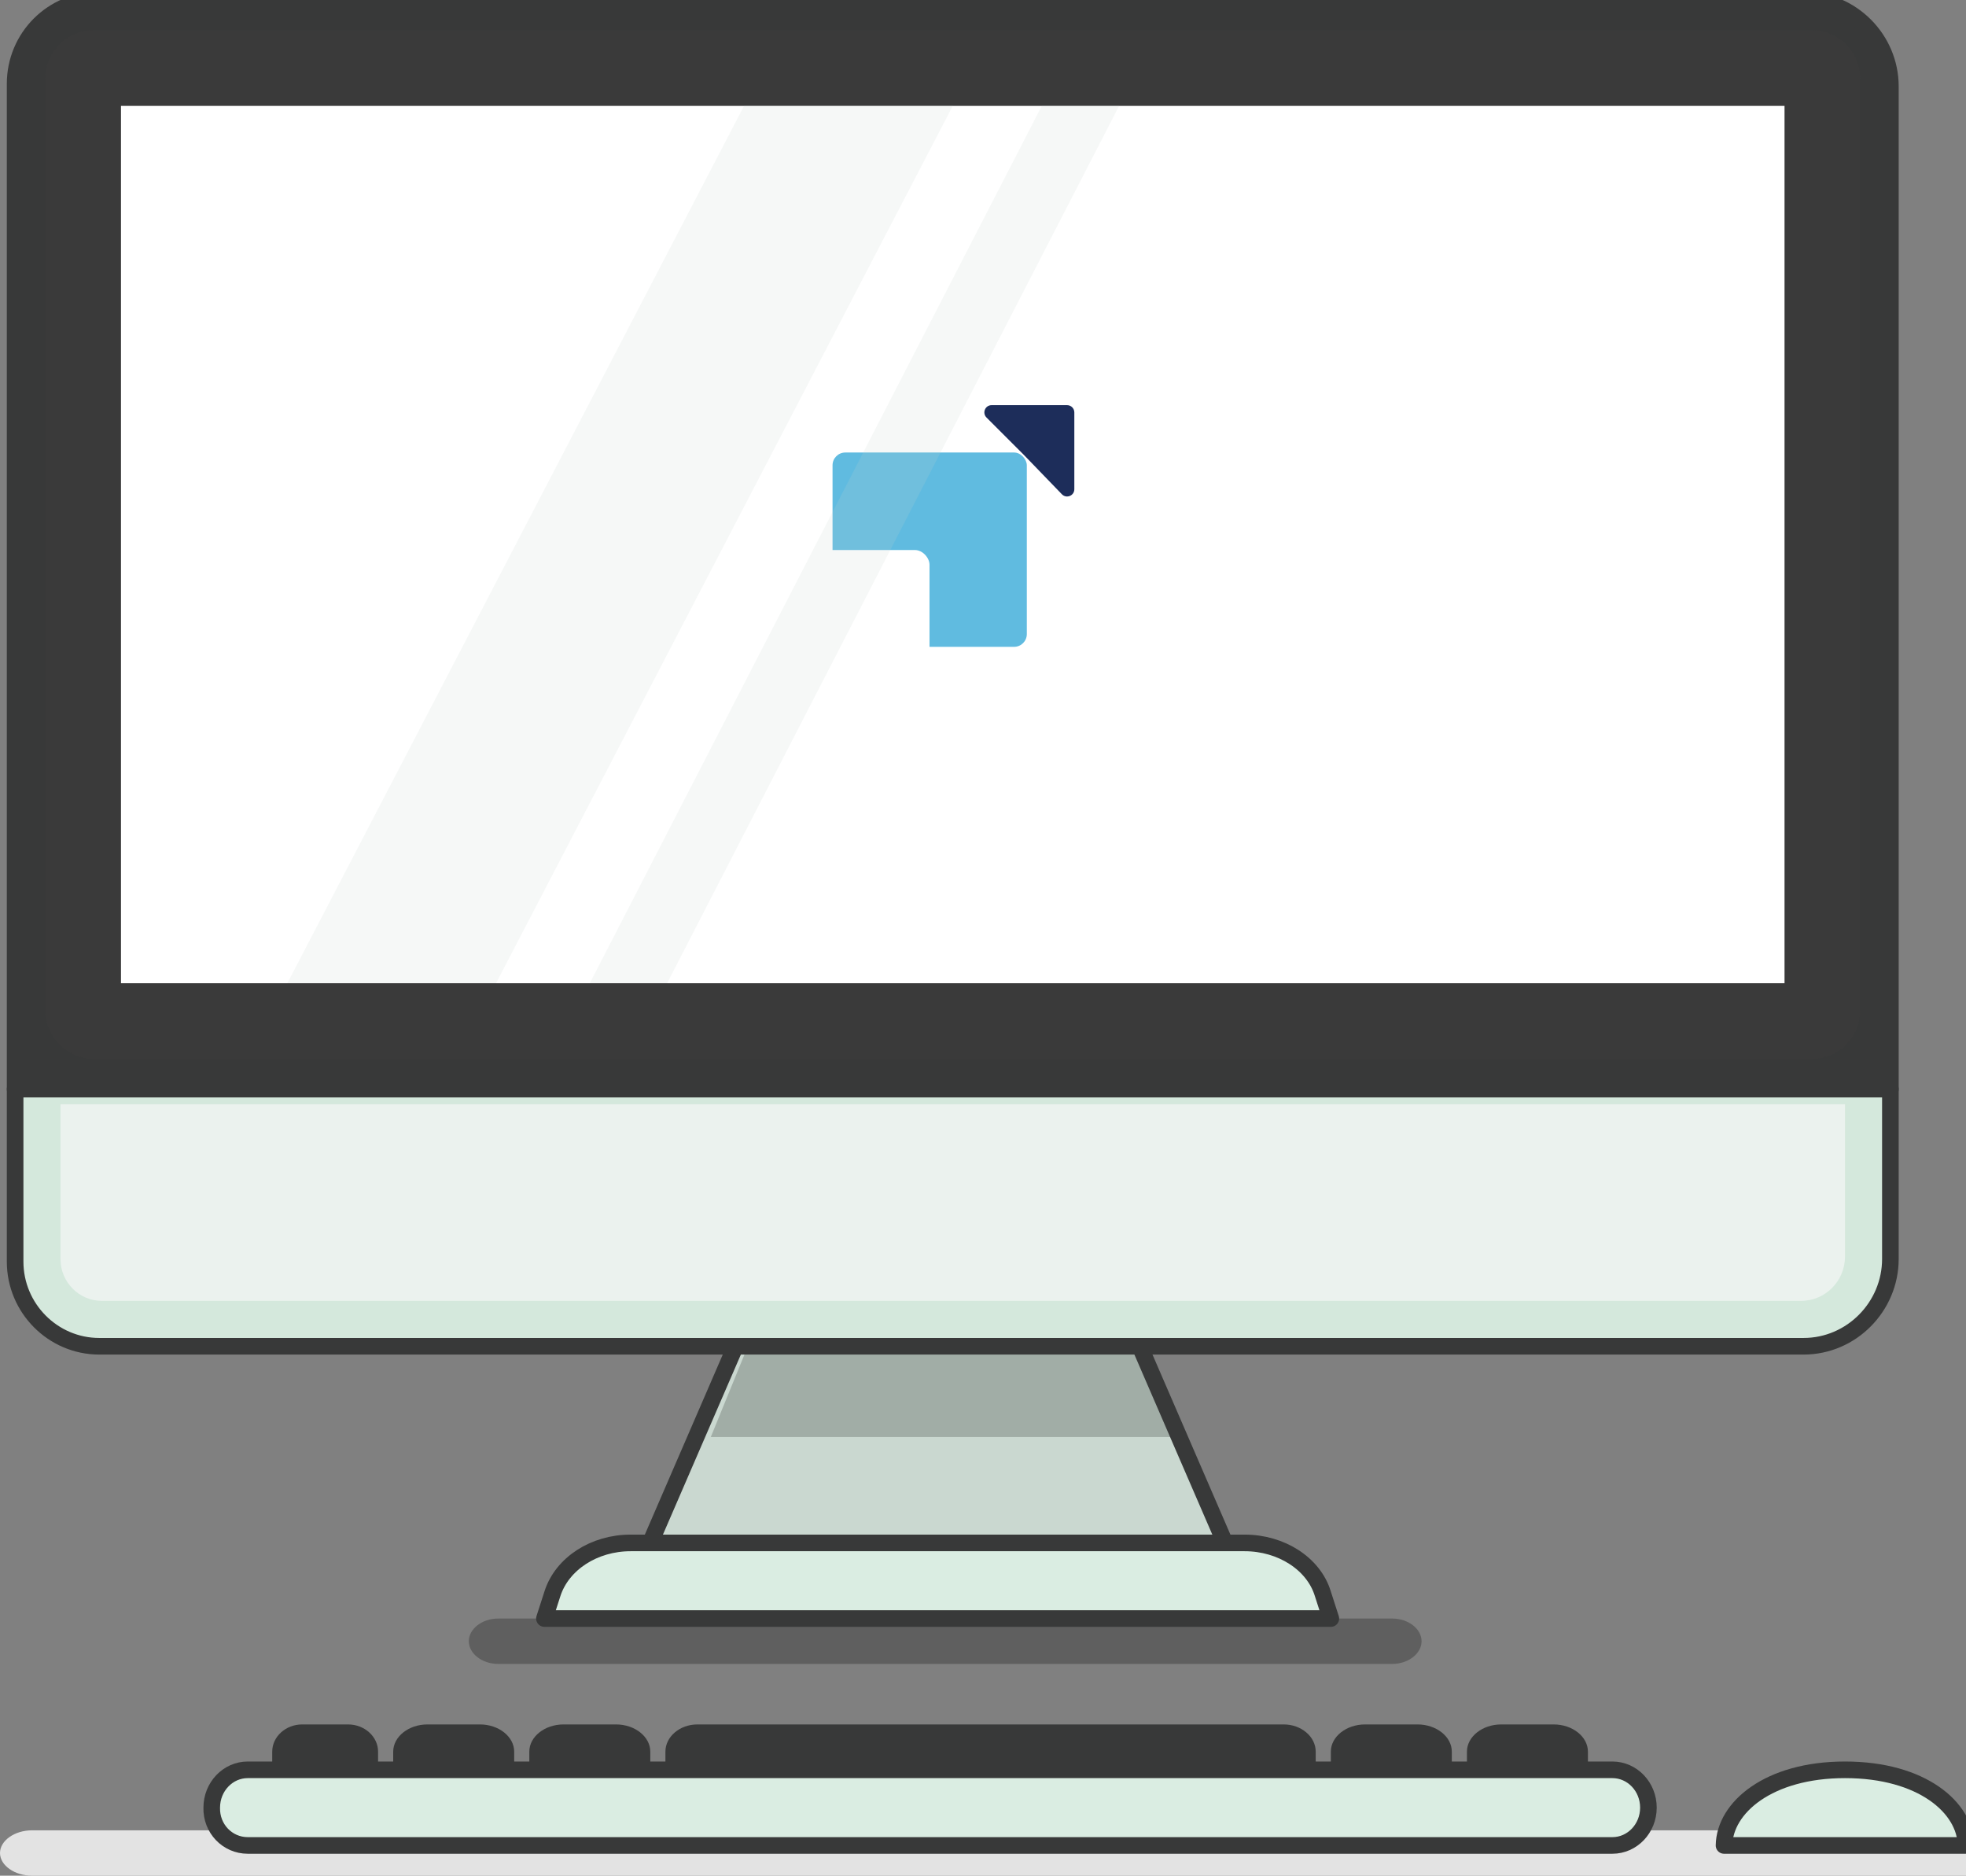<svg width="130" height="124" viewBox="0 0 130 124" fill="none" xmlns="http://www.w3.org/2000/svg">
<rect x="0" y="0" width="130" height="124" fill="#808080" stroke="none"/>
<g clip-path="url(#clip0_336_2746)">
<path opacity="0.32" d="M92.063 110H32.937C31.88 110 31 109.318 31 108.5C31 107.682 31.88 107 32.937 107H92.063C93.12 107 94 107.682 94 108.5C94 109.318 93.12 110 92.063 110Z" fill="#1C1C1C"/>
<path d="M137.878 124H2.122C0.965 124 0 123.318 0 122.5C0 121.682 0.965 121 2.122 121H137.878C139.035 121 140 121.682 140 122.5C140 123.345 139.035 124 137.878 124Z" fill="#E3E3E3"/>
<path d="M125 72H1V5.538C1 2.469 3.466 0 6.531 0H119.293C122.428 0 125 2.575 125 5.715V72Z" fill="#383939"/>
<path d="M3 66.812V5.188C3 3.417 4.412 2 6.176 2H119.824C121.588 2 123 3.417 123 5.188V66.812C123 68.583 121.588 70 119.824 70H6.176C4.447 70 3 68.548 3 66.812Z" fill="#3A3A3A"/>
<path d="M125 72H1V5.538C1 2.469 3.466 0 6.531 0H119.293C122.428 0 125 2.575 125 5.715V72Z" stroke="#383939" stroke-width="1.098" stroke-miterlimit="10" stroke-linecap="round" stroke-linejoin="round"/>
<path d="M118 65V7H8V65H118Z" fill="white"/>
<rect x="55.051" y="29.915" width="12.847" height="12.847" rx="0.843" fill="#60BBE0"/>
<path d="M65.231 27.601C64.93 27.299 65.143 26.784 65.57 26.784H70.56C70.824 26.784 71.039 26.998 71.039 27.263V32.343C71.039 32.773 70.515 32.985 70.216 32.675L67.674 30.044L65.231 27.601Z" fill="#1D2D5A"/>
<rect x="53.137" y="36.361" width="8.326" height="7.515" rx="0.971" fill="white"/>
<path d="M119.258 89H6.566C3.501 89 1 86.485 1 83.404V72H125V83.227C125 86.379 122.428 89 119.258 89Z" fill="#D4E8DC"/>
<path d="M6.739 86C5.229 86 4 84.76 4 83.237V73H122V83.06C122 84.689 120.701 86 119.085 86H6.739Z" fill="#EBF2EE"/>
<path d="M119.258 89H6.566C3.501 89 1 86.485 1 83.404V72H125V83.227C125 86.379 122.428 89 119.258 89Z" stroke="#383939" stroke-width="1.098" stroke-miterlimit="10" stroke-linecap="round" stroke-linejoin="round"/>
<path d="M81 102H43L48.628 89H75.372L81 102Z" fill="#CAD8D0"/>
<path d="M78 95L75.551 89H49.449L47 95H78Z" fill="#A1ADA6"/>
<path d="M81 102H43L48.628 89H75.372L81 102Z" stroke="#383939" stroke-width="1.098" stroke-miterlimit="10" stroke-linecap="round" stroke-linejoin="round"/>
<path d="M88 107H36L36.534 105.344C37.175 103.375 39.277 102 41.699 102H82.301C84.723 102 86.86 103.375 87.466 105.344L88 107Z" fill="#DAEDE2"/>
<path d="M88 107H36L36.534 105.344C37.175 103.375 39.277 102 41.699 102H82.301C84.723 102 86.86 103.375 87.466 105.344L88 107Z" stroke="#383939" stroke-width="1.098" stroke-miterlimit="10" stroke-linecap="round" stroke-linejoin="round"/>
<path d="M16.384 122H106.617C107.933 122 109 120.881 109 119.5C109 118.119 107.933 117 106.617 117H16.384C15.068 117 14.001 118.119 14.001 119.5C13.965 120.881 15.032 122 16.384 122Z" fill="#DAEDE2"/>
<path d="M16.384 122H106.617C107.933 122 109 120.881 109 119.5C109 118.119 107.933 117 106.617 117H16.384C15.068 117 14.001 118.119 14.001 119.5C13.965 120.881 15.032 122 16.384 122Z" stroke="#383939" stroke-width="1.098" stroke-miterlimit="10" stroke-linecap="round" stroke-linejoin="round"/>
<path d="M44 117H87V115.8C87 114.81 86.048 114 84.885 114H46.115C44.952 114 44 114.81 44 115.8V117Z" fill="#383939"/>
<path d="M35 117H43V115.8C43 114.81 41.981 114 40.736 114H37.264C36.019 114 35 114.81 35 115.8V117Z" fill="#383939"/>
<path d="M26 117H34V115.8C34 114.81 32.981 114 31.736 114H28.264C27.019 114 26 114.81 26 115.8V117Z" fill="#383939"/>
<path d="M97 117H105V115.8C105 114.81 103.981 114 102.736 114H99.264C98.019 114 97 114.81 97 115.8V117Z" fill="#383939"/>
<path d="M88 117H96V115.8C96 114.81 94.981 114 93.736 114H90.264C89.019 114 88 114.81 88 115.8V117Z" fill="#383939"/>
<path d="M18 117H25V115.8C25 114.81 24.108 114 23.019 114H19.981C18.892 114 18 114.81 18 115.8V117Z" fill="#383939"/>
<path d="M130 122C129.965 119.5 127.091 117 122 117C116.944 117 114.035 119.5 114 122H130Z" fill="#DAEDE2"/>
<path d="M130 122C129.965 119.5 127.091 117 122 117C116.944 117 114.035 119.5 114 122H130Z" stroke="#383939" stroke-width="1.098" stroke-miterlimit="10" stroke-linecap="round" stroke-linejoin="round"/>
<path opacity="0.16" d="M19 65H32.8L63 7H49.2L19 65Z" fill="#C2D3C9"/>
<path opacity="0.16" d="M44.112 65L74 7H68.888L39 65H44.112Z" fill="#C2D3C9"/>
</g>
<defs>
<clipPath id="clip0_336_2746">
<rect width="130" height="124" fill="white"/>
</clipPath>
</defs>
</svg>
